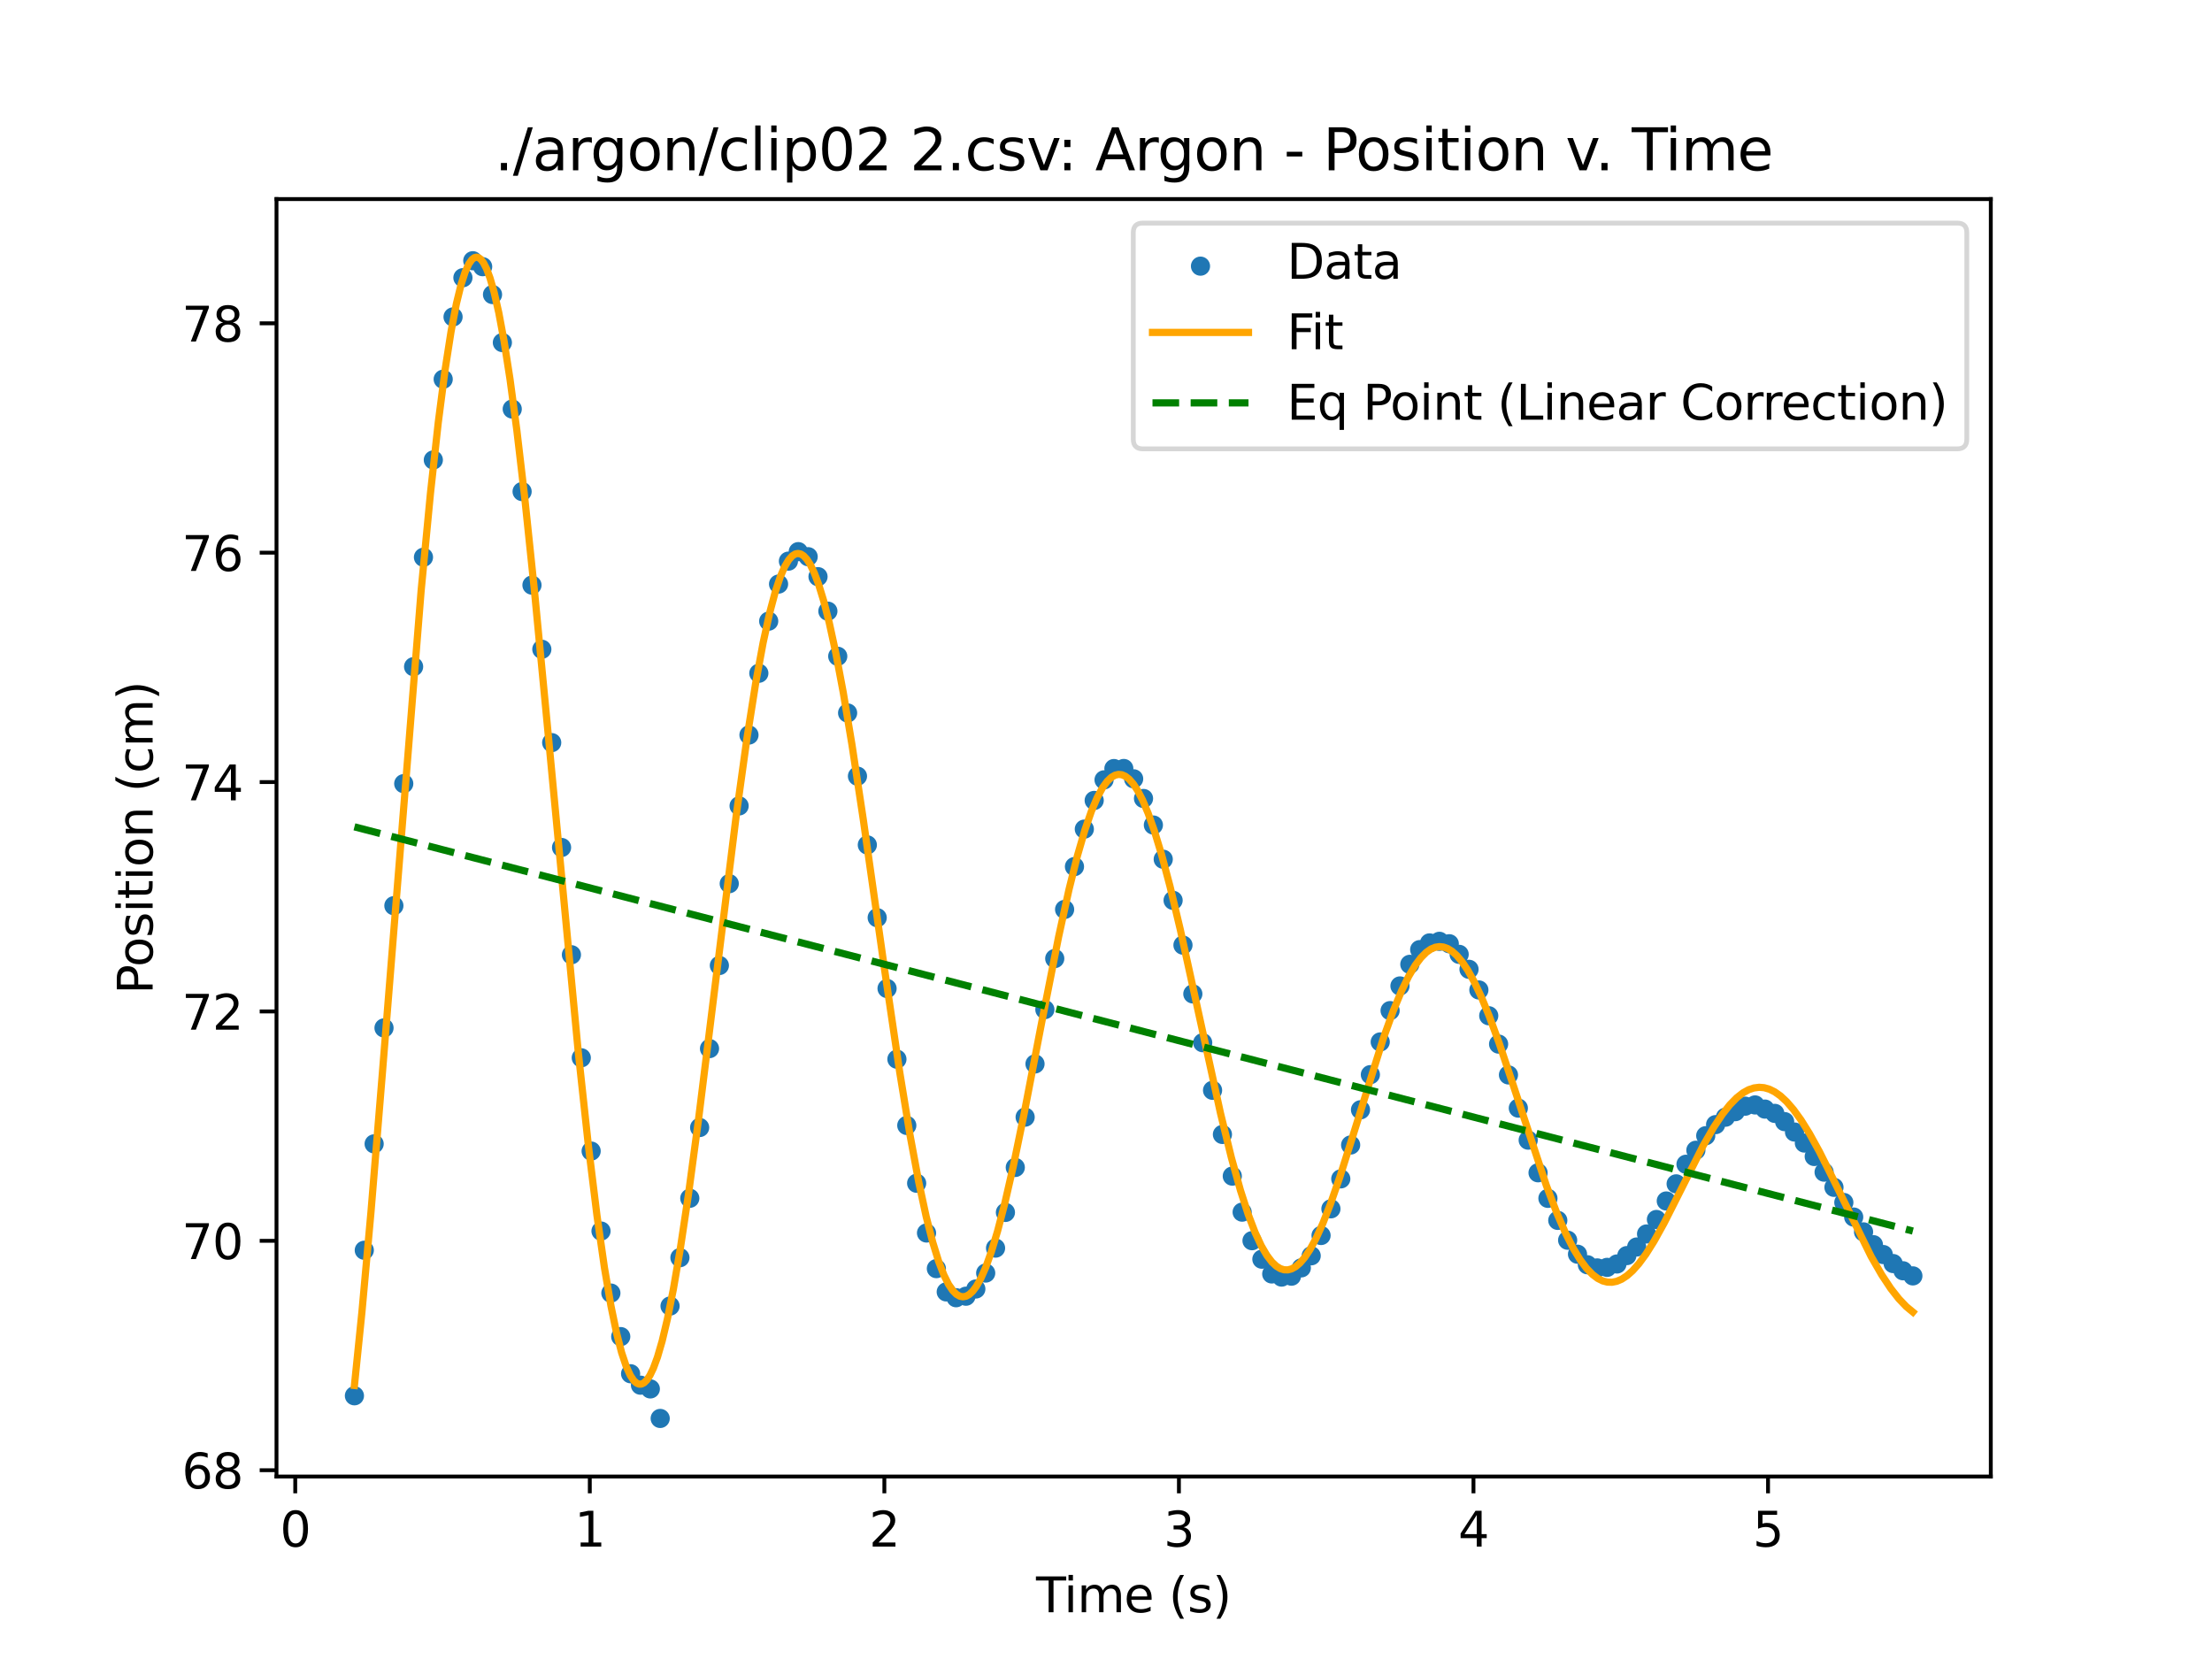 <?xml version="1.0" encoding="utf-8" standalone="no"?>
<!DOCTYPE svg PUBLIC "-//W3C//DTD SVG 1.1//EN"
  "http://www.w3.org/Graphics/SVG/1.1/DTD/svg11.dtd">
<svg xmlns:xlink="http://www.w3.org/1999/xlink" width="460.8pt" height="345.6pt" viewBox="0 0 460.8 345.6" xmlns="http://www.w3.org/2000/svg" version="1.1">
 <defs>
  <style type="text/css">*{stroke-linejoin: round; stroke-linecap: butt}</style>
 </defs>
 <g id="figure_1">
  <g id="patch_1">
   <path d="M 0 345.6 
L 460.8 345.6 
L 460.8 0 
L 0 0 
z
" style="fill: #ffffff"/>
  </g>
  <g id="axes_1">
   <g id="patch_2">
    <path d="M 57.6 307.584 
L 414.72 307.584 
L 414.72 41.472 
L 57.6 41.472 
z
" style="fill: #ffffff"/>
   </g>
   <g id="PathCollection_1">
    <defs>
     <path id="meea6bcb4c7" d="M 0 1.5 
C 0.398 1.5 0.779 1.342 1.061 1.061 
C 1.342 0.779 1.5 0.398 1.5 0 
C 1.5 -0.398 1.342 -0.779 1.061 -1.061 
C 0.779 -1.342 0.398 -1.5 0 -1.5 
C -0.398 -1.5 -0.779 -1.342 -1.061 -1.061 
C -1.342 -0.779 -1.5 -0.398 -1.5 0 
C -1.5 0.398 -1.342 0.779 -1.061 1.061 
C -0.779 1.342 -0.398 1.5 0 1.5 
z
" style="stroke: #1f77b4"/>
    </defs>
    <g clip-path="url(#p27500de6e2)">
     <use xlink:href="#meea6bcb4c7" x="73.833" y="290.767" style="fill: #1f77b4; stroke: #1f77b4"/>
     <use xlink:href="#meea6bcb4c7" x="75.888" y="260.451" style="fill: #1f77b4; stroke: #1f77b4"/>
     <use xlink:href="#meea6bcb4c7" x="77.942" y="238.291" style="fill: #1f77b4; stroke: #1f77b4"/>
     <use xlink:href="#meea6bcb4c7" x="79.997" y="214.139" style="fill: #1f77b4; stroke: #1f77b4"/>
     <use xlink:href="#meea6bcb4c7" x="82.052" y="188.674" style="fill: #1f77b4; stroke: #1f77b4"/>
     <use xlink:href="#meea6bcb4c7" x="84.107" y="163.251" style="fill: #1f77b4; stroke: #1f77b4"/>
     <use xlink:href="#meea6bcb4c7" x="86.161" y="138.883" style="fill: #1f77b4; stroke: #1f77b4"/>
     <use xlink:href="#meea6bcb4c7" x="88.216" y="116.088" style="fill: #1f77b4; stroke: #1f77b4"/>
     <use xlink:href="#meea6bcb4c7" x="90.271" y="95.819" style="fill: #1f77b4; stroke: #1f77b4"/>
     <use xlink:href="#meea6bcb4c7" x="92.326" y="79.001" style="fill: #1f77b4; stroke: #1f77b4"/>
     <use xlink:href="#meea6bcb4c7" x="94.38" y="66.022" style="fill: #1f77b4; stroke: #1f77b4"/>
     <use xlink:href="#meea6bcb4c7" x="96.435" y="57.851" style="fill: #1f77b4; stroke: #1f77b4"/>
     <use xlink:href="#meea6bcb4c7" x="98.49" y="54.314" style="fill: #1f77b4; stroke: #1f77b4"/>
     <use xlink:href="#meea6bcb4c7" x="100.545" y="55.556" style="fill: #1f77b4; stroke: #1f77b4"/>
     <use xlink:href="#meea6bcb4c7" x="102.6" y="61.359" style="fill: #1f77b4; stroke: #1f77b4"/>
     <use xlink:href="#meea6bcb4c7" x="104.654" y="71.364" style="fill: #1f77b4; stroke: #1f77b4"/>
     <use xlink:href="#meea6bcb4c7" x="106.709" y="85.208" style="fill: #1f77b4; stroke: #1f77b4"/>
     <use xlink:href="#meea6bcb4c7" x="108.764" y="102.402" style="fill: #1f77b4; stroke: #1f77b4"/>
     <use xlink:href="#meea6bcb4c7" x="110.819" y="121.891" style="fill: #1f77b4; stroke: #1f77b4"/>
     <use xlink:href="#meea6bcb4c7" x="112.873" y="135.259" style="fill: #1f77b4; stroke: #1f77b4"/>
     <use xlink:href="#meea6bcb4c7" x="114.928" y="154.705" style="fill: #1f77b4; stroke: #1f77b4"/>
     <use xlink:href="#meea6bcb4c7" x="116.983" y="176.547" style="fill: #1f77b4; stroke: #1f77b4"/>
     <use xlink:href="#meea6bcb4c7" x="119.038" y="198.894" style="fill: #1f77b4; stroke: #1f77b4"/>
     <use xlink:href="#meea6bcb4c7" x="121.093" y="220.361" style="fill: #1f77b4; stroke: #1f77b4"/>
     <use xlink:href="#meea6bcb4c7" x="123.147" y="239.793" style="fill: #1f77b4; stroke: #1f77b4"/>
     <use xlink:href="#meea6bcb4c7" x="125.202" y="256.452" style="fill: #1f77b4; stroke: #1f77b4"/>
     <use xlink:href="#meea6bcb4c7" x="127.257" y="269.373" style="fill: #1f77b4; stroke: #1f77b4"/>
     <use xlink:href="#meea6bcb4c7" x="129.312" y="278.439" style="fill: #1f77b4; stroke: #1f77b4"/>
     <use xlink:href="#meea6bcb4c7" x="131.366" y="286.177" style="fill: #1f77b4; stroke: #1f77b4"/>
     <use xlink:href="#meea6bcb4c7" x="133.421" y="288.559" style="fill: #1f77b4; stroke: #1f77b4"/>
     <use xlink:href="#meea6bcb4c7" x="135.476" y="289.338" style="fill: #1f77b4; stroke: #1f77b4"/>
     <use xlink:href="#meea6bcb4c7" x="137.531" y="295.488" style="fill: #1f77b4; stroke: #1f77b4"/>
     <use xlink:href="#meea6bcb4c7" x="139.586" y="272.072" style="fill: #1f77b4; stroke: #1f77b4"/>
     <use xlink:href="#meea6bcb4c7" x="141.64" y="261.996" style="fill: #1f77b4; stroke: #1f77b4"/>
     <use xlink:href="#meea6bcb4c7" x="143.695" y="249.624" style="fill: #1f77b4; stroke: #1f77b4"/>
     <use xlink:href="#meea6bcb4c7" x="145.75" y="234.884" style="fill: #1f77b4; stroke: #1f77b4"/>
     <use xlink:href="#meea6bcb4c7" x="147.805" y="218.441" style="fill: #1f77b4; stroke: #1f77b4"/>
     <use xlink:href="#meea6bcb4c7" x="149.859" y="201.132" style="fill: #1f77b4; stroke: #1f77b4"/>
     <use xlink:href="#meea6bcb4c7" x="151.914" y="184.083" style="fill: #1f77b4; stroke: #1f77b4"/>
     <use xlink:href="#meea6bcb4c7" x="153.969" y="167.885" style="fill: #1f77b4; stroke: #1f77b4"/>
     <use xlink:href="#meea6bcb4c7" x="156.024" y="153.117" style="fill: #1f77b4; stroke: #1f77b4"/>
     <use xlink:href="#meea6bcb4c7" x="158.079" y="140.254" style="fill: #1f77b4; stroke: #1f77b4"/>
     <use xlink:href="#meea6bcb4c7" x="160.133" y="129.398" style="fill: #1f77b4; stroke: #1f77b4"/>
     <use xlink:href="#meea6bcb4c7" x="162.188" y="121.674" style="fill: #1f77b4; stroke: #1f77b4"/>
     <use xlink:href="#meea6bcb4c7" x="164.243" y="116.896" style="fill: #1f77b4; stroke: #1f77b4"/>
     <use xlink:href="#meea6bcb4c7" x="166.298" y="114.918" style="fill: #1f77b4; stroke: #1f77b4"/>
     <use xlink:href="#meea6bcb4c7" x="168.352" y="115.972" style="fill: #1f77b4; stroke: #1f77b4"/>
     <use xlink:href="#meea6bcb4c7" x="170.407" y="120.13" style="fill: #1f77b4; stroke: #1f77b4"/>
     <use xlink:href="#meea6bcb4c7" x="172.462" y="127.319" style="fill: #1f77b4; stroke: #1f77b4"/>
     <use xlink:href="#meea6bcb4c7" x="174.517" y="136.717" style="fill: #1f77b4; stroke: #1f77b4"/>
     <use xlink:href="#meea6bcb4c7" x="176.572" y="148.526" style="fill: #1f77b4; stroke: #1f77b4"/>
     <use xlink:href="#meea6bcb4c7" x="178.626" y="161.692" style="fill: #1f77b4; stroke: #1f77b4"/>
     <use xlink:href="#meea6bcb4c7" x="180.681" y="176.013" style="fill: #1f77b4; stroke: #1f77b4"/>
     <use xlink:href="#meea6bcb4c7" x="182.736" y="191.171" style="fill: #1f77b4; stroke: #1f77b4"/>
     <use xlink:href="#meea6bcb4c7" x="184.791" y="205.925" style="fill: #1f77b4; stroke: #1f77b4"/>
     <use xlink:href="#meea6bcb4c7" x="186.845" y="220.65" style="fill: #1f77b4; stroke: #1f77b4"/>
     <use xlink:href="#meea6bcb4c7" x="188.9" y="234.451" style="fill: #1f77b4; stroke: #1f77b4"/>
     <use xlink:href="#meea6bcb4c7" x="190.955" y="246.491" style="fill: #1f77b4; stroke: #1f77b4"/>
     <use xlink:href="#meea6bcb4c7" x="193.01" y="256.856" style="fill: #1f77b4; stroke: #1f77b4"/>
     <use xlink:href="#meea6bcb4c7" x="195.064" y="264.277" style="fill: #1f77b4; stroke: #1f77b4"/>
     <use xlink:href="#meea6bcb4c7" x="197.119" y="269.127" style="fill: #1f77b4; stroke: #1f77b4"/>
     <use xlink:href="#meea6bcb4c7" x="199.174" y="270.34" style="fill: #1f77b4; stroke: #1f77b4"/>
     <use xlink:href="#meea6bcb4c7" x="201.229" y="270.022" style="fill: #1f77b4; stroke: #1f77b4"/>
     <use xlink:href="#meea6bcb4c7" x="203.284" y="268.521" style="fill: #1f77b4; stroke: #1f77b4"/>
     <use xlink:href="#meea6bcb4c7" x="205.338" y="265.201" style="fill: #1f77b4; stroke: #1f77b4"/>
     <use xlink:href="#meea6bcb4c7" x="207.393" y="260.003" style="fill: #1f77b4; stroke: #1f77b4"/>
     <use xlink:href="#meea6bcb4c7" x="209.448" y="252.569" style="fill: #1f77b4; stroke: #1f77b4"/>
     <use xlink:href="#meea6bcb4c7" x="211.503" y="243.2" style="fill: #1f77b4; stroke: #1f77b4"/>
     <use xlink:href="#meea6bcb4c7" x="213.557" y="232.719" style="fill: #1f77b4; stroke: #1f77b4"/>
     <use xlink:href="#meea6bcb4c7" x="215.612" y="221.632" style="fill: #1f77b4; stroke: #1f77b4"/>
     <use xlink:href="#meea6bcb4c7" x="217.667" y="210.314" style="fill: #1f77b4; stroke: #1f77b4"/>
     <use xlink:href="#meea6bcb4c7" x="219.722" y="199.688" style="fill: #1f77b4; stroke: #1f77b4"/>
     <use xlink:href="#meea6bcb4c7" x="221.777" y="189.453" style="fill: #1f77b4; stroke: #1f77b4"/>
     <use xlink:href="#meea6bcb4c7" x="223.831" y="180.531" style="fill: #1f77b4; stroke: #1f77b4"/>
     <use xlink:href="#meea6bcb4c7" x="225.886" y="172.721" style="fill: #1f77b4; stroke: #1f77b4"/>
     <use xlink:href="#meea6bcb4c7" x="227.941" y="166.745" style="fill: #1f77b4; stroke: #1f77b4"/>
     <use xlink:href="#meea6bcb4c7" x="229.996" y="162.457" style="fill: #1f77b4; stroke: #1f77b4"/>
     <use xlink:href="#meea6bcb4c7" x="232.05" y="160.104" style="fill: #1f77b4; stroke: #1f77b4"/>
     <use xlink:href="#meea6bcb4c7" x="234.105" y="160.09" style="fill: #1f77b4; stroke: #1f77b4"/>
     <use xlink:href="#meea6bcb4c7" x="236.16" y="162.241" style="fill: #1f77b4; stroke: #1f77b4"/>
     <use xlink:href="#meea6bcb4c7" x="238.215" y="166.34" style="fill: #1f77b4; stroke: #1f77b4"/>
     <use xlink:href="#meea6bcb4c7" x="240.27" y="171.87" style="fill: #1f77b4; stroke: #1f77b4"/>
     <use xlink:href="#meea6bcb4c7" x="242.324" y="179.001" style="fill: #1f77b4; stroke: #1f77b4"/>
     <use xlink:href="#meea6bcb4c7" x="244.379" y="187.562" style="fill: #1f77b4; stroke: #1f77b4"/>
     <use xlink:href="#meea6bcb4c7" x="246.434" y="196.888" style="fill: #1f77b4; stroke: #1f77b4"/>
     <use xlink:href="#meea6bcb4c7" x="248.489" y="207.051" style="fill: #1f77b4; stroke: #1f77b4"/>
     <use xlink:href="#meea6bcb4c7" x="250.543" y="217.214" style="fill: #1f77b4; stroke: #1f77b4"/>
     <use xlink:href="#meea6bcb4c7" x="252.598" y="227.132" style="fill: #1f77b4; stroke: #1f77b4"/>
     <use xlink:href="#meea6bcb4c7" x="254.653" y="236.328" style="fill: #1f77b4; stroke: #1f77b4"/>
     <use xlink:href="#meea6bcb4c7" x="256.708" y="245.004" style="fill: #1f77b4; stroke: #1f77b4"/>
     <use xlink:href="#meea6bcb4c7" x="258.763" y="252.511" style="fill: #1f77b4; stroke: #1f77b4"/>
     <use xlink:href="#meea6bcb4c7" x="260.817" y="258.459" style="fill: #1f77b4; stroke: #1f77b4"/>
     <use xlink:href="#meea6bcb4c7" x="262.872" y="262.313" style="fill: #1f77b4; stroke: #1f77b4"/>
     <use xlink:href="#meea6bcb4c7" x="264.927" y="265.388" style="fill: #1f77b4; stroke: #1f77b4"/>
     <use xlink:href="#meea6bcb4c7" x="266.982" y="266.038" style="fill: #1f77b4; stroke: #1f77b4"/>
     <use xlink:href="#meea6bcb4c7" x="269.036" y="265.85" style="fill: #1f77b4; stroke: #1f77b4"/>
     <use xlink:href="#meea6bcb4c7" x="271.091" y="264.118" style="fill: #1f77b4; stroke: #1f77b4"/>
     <use xlink:href="#meea6bcb4c7" x="273.146" y="261.606" style="fill: #1f77b4; stroke: #1f77b4"/>
     <use xlink:href="#meea6bcb4c7" x="275.201" y="257.376" style="fill: #1f77b4; stroke: #1f77b4"/>
     <use xlink:href="#meea6bcb4c7" x="277.256" y="251.818" style="fill: #1f77b4; stroke: #1f77b4"/>
     <use xlink:href="#meea6bcb4c7" x="279.31" y="245.582" style="fill: #1f77b4; stroke: #1f77b4"/>
     <use xlink:href="#meea6bcb4c7" x="281.365" y="238.522" style="fill: #1f77b4; stroke: #1f77b4"/>
     <use xlink:href="#meea6bcb4c7" x="283.42" y="231.189" style="fill: #1f77b4; stroke: #1f77b4"/>
     <use xlink:href="#meea6bcb4c7" x="285.475" y="223.869" style="fill: #1f77b4; stroke: #1f77b4"/>
     <use xlink:href="#meea6bcb4c7" x="287.529" y="217.055" style="fill: #1f77b4; stroke: #1f77b4"/>
     <use xlink:href="#meea6bcb4c7" x="289.584" y="210.53" style="fill: #1f77b4; stroke: #1f77b4"/>
     <use xlink:href="#meea6bcb4c7" x="291.639" y="205.391" style="fill: #1f77b4; stroke: #1f77b4"/>
     <use xlink:href="#meea6bcb4c7" x="293.694" y="200.887" style="fill: #1f77b4; stroke: #1f77b4"/>
     <use xlink:href="#meea6bcb4c7" x="295.748" y="197.826" style="fill: #1f77b4; stroke: #1f77b4"/>
     <use xlink:href="#meea6bcb4c7" x="297.803" y="196.426" style="fill: #1f77b4; stroke: #1f77b4"/>
     <use xlink:href="#meea6bcb4c7" x="299.858" y="196.094" style="fill: #1f77b4; stroke: #1f77b4"/>
     <use xlink:href="#meea6bcb4c7" x="301.913" y="196.599" style="fill: #1f77b4; stroke: #1f77b4"/>
     <use xlink:href="#meea6bcb4c7" x="303.968" y="198.808" style="fill: #1f77b4; stroke: #1f77b4"/>
     <use xlink:href="#meea6bcb4c7" x="306.022" y="201.926" style="fill: #1f77b4; stroke: #1f77b4"/>
     <use xlink:href="#meea6bcb4c7" x="308.077" y="206.228" style="fill: #1f77b4; stroke: #1f77b4"/>
     <use xlink:href="#meea6bcb4c7" x="310.132" y="211.598" style="fill: #1f77b4; stroke: #1f77b4"/>
     <use xlink:href="#meea6bcb4c7" x="312.187" y="217.503" style="fill: #1f77b4; stroke: #1f77b4"/>
     <use xlink:href="#meea6bcb4c7" x="314.241" y="223.927" style="fill: #1f77b4; stroke: #1f77b4"/>
     <use xlink:href="#meea6bcb4c7" x="316.296" y="230.842" style="fill: #1f77b4; stroke: #1f77b4"/>
     <use xlink:href="#meea6bcb4c7" x="318.351" y="237.512" style="fill: #1f77b4; stroke: #1f77b4"/>
     <use xlink:href="#meea6bcb4c7" x="320.406" y="244.311" style="fill: #1f77b4; stroke: #1f77b4"/>
     <use xlink:href="#meea6bcb4c7" x="322.461" y="249.638" style="fill: #1f77b4; stroke: #1f77b4"/>
     <use xlink:href="#meea6bcb4c7" x="324.515" y="254.229" style="fill: #1f77b4; stroke: #1f77b4"/>
     <use xlink:href="#meea6bcb4c7" x="326.57" y="258.358" style="fill: #1f77b4; stroke: #1f77b4"/>
     <use xlink:href="#meea6bcb4c7" x="328.625" y="261.274" style="fill: #1f77b4; stroke: #1f77b4"/>
     <use xlink:href="#meea6bcb4c7" x="330.68" y="263.468" style="fill: #1f77b4; stroke: #1f77b4"/>
     <use xlink:href="#meea6bcb4c7" x="332.734" y="264.132" style="fill: #1f77b4; stroke: #1f77b4"/>
     <use xlink:href="#meea6bcb4c7" x="334.789" y="264.017" style="fill: #1f77b4; stroke: #1f77b4"/>
     <use xlink:href="#meea6bcb4c7" x="336.844" y="263.309" style="fill: #1f77b4; stroke: #1f77b4"/>
     <use xlink:href="#meea6bcb4c7" x="338.899" y="261.563" style="fill: #1f77b4; stroke: #1f77b4"/>
     <use xlink:href="#meea6bcb4c7" x="340.954" y="259.772" style="fill: #1f77b4; stroke: #1f77b4"/>
     <use xlink:href="#meea6bcb4c7" x="343.008" y="257.058" style="fill: #1f77b4; stroke: #1f77b4"/>
     <use xlink:href="#meea6bcb4c7" x="345.063" y="254.041" style="fill: #1f77b4; stroke: #1f77b4"/>
     <use xlink:href="#meea6bcb4c7" x="347.118" y="250.187" style="fill: #1f77b4; stroke: #1f77b4"/>
     <use xlink:href="#meea6bcb4c7" x="349.173" y="246.621" style="fill: #1f77b4; stroke: #1f77b4"/>
     <use xlink:href="#meea6bcb4c7" x="351.227" y="242.535" style="fill: #1f77b4; stroke: #1f77b4"/>
     <use xlink:href="#meea6bcb4c7" x="353.282" y="239.619" style="fill: #1f77b4; stroke: #1f77b4"/>
     <use xlink:href="#meea6bcb4c7" x="355.337" y="236.588" style="fill: #1f77b4; stroke: #1f77b4"/>
     <use xlink:href="#meea6bcb4c7" x="357.392" y="234.278" style="fill: #1f77b4; stroke: #1f77b4"/>
     <use xlink:href="#meea6bcb4c7" x="359.447" y="232.733" style="fill: #1f77b4; stroke: #1f77b4"/>
     <use xlink:href="#meea6bcb4c7" x="361.501" y="231.578" style="fill: #1f77b4; stroke: #1f77b4"/>
     <use xlink:href="#meea6bcb4c7" x="363.556" y="230.438" style="fill: #1f77b4; stroke: #1f77b4"/>
     <use xlink:href="#meea6bcb4c7" x="365.611" y="230.178" style="fill: #1f77b4; stroke: #1f77b4"/>
     <use xlink:href="#meea6bcb4c7" x="367.666" y="231.044" style="fill: #1f77b4; stroke: #1f77b4"/>
     <use xlink:href="#meea6bcb4c7" x="369.72" y="231.939" style="fill: #1f77b4; stroke: #1f77b4"/>
     <use xlink:href="#meea6bcb4c7" x="371.775" y="233.657" style="fill: #1f77b4; stroke: #1f77b4"/>
     <use xlink:href="#meea6bcb4c7" x="373.83" y="235.823" style="fill: #1f77b4; stroke: #1f77b4"/>
     <use xlink:href="#meea6bcb4c7" x="375.885" y="238.118" style="fill: #1f77b4; stroke: #1f77b4"/>
     <use xlink:href="#meea6bcb4c7" x="377.94" y="240.919" style="fill: #1f77b4; stroke: #1f77b4"/>
     <use xlink:href="#meea6bcb4c7" x="379.994" y="244.181" style="fill: #1f77b4; stroke: #1f77b4"/>
     <use xlink:href="#meea6bcb4c7" x="382.049" y="247.343" style="fill: #1f77b4; stroke: #1f77b4"/>
     <use xlink:href="#meea6bcb4c7" x="384.104" y="250.504" style="fill: #1f77b4; stroke: #1f77b4"/>
     <use xlink:href="#meea6bcb4c7" x="386.159" y="253.536" style="fill: #1f77b4; stroke: #1f77b4"/>
     <use xlink:href="#meea6bcb4c7" x="388.213" y="256.625" style="fill: #1f77b4; stroke: #1f77b4"/>
     <use xlink:href="#meea6bcb4c7" x="390.268" y="259.296" style="fill: #1f77b4; stroke: #1f77b4"/>
     <use xlink:href="#meea6bcb4c7" x="392.323" y="261.346" style="fill: #1f77b4; stroke: #1f77b4"/>
     <use xlink:href="#meea6bcb4c7" x="394.378" y="263.223" style="fill: #1f77b4; stroke: #1f77b4"/>
     <use xlink:href="#meea6bcb4c7" x="396.432" y="264.724" style="fill: #1f77b4; stroke: #1f77b4"/>
     <use xlink:href="#meea6bcb4c7" x="398.487" y="265.792" style="fill: #1f77b4; stroke: #1f77b4"/>
    </g>
   </g>
   <g id="matplotlib.axis_1">
    <g id="xtick_1">
     <g id="line2d_1">
      <defs>
       <path id="m029302780f" d="M 0 0 
L 0 3.5 
" style="stroke: #000000; stroke-width: 0.8"/>
      </defs>
      <g>
       <use xlink:href="#m029302780f" x="61.504" y="307.584" style="stroke: #000000; stroke-width: 0.8"/>
      </g>
     </g>
     <g id="text_1">
      <!-- 0 -->
      <g transform="translate(58.323 322.182) scale(0.1 -0.1)">
       <defs>
        <path id="DejaVuSans-30" d="M 2034 4250 
Q 1547 4250 1301 3770 
Q 1056 3291 1056 2328 
Q 1056 1369 1301 889 
Q 1547 409 2034 409 
Q 2525 409 2770 889 
Q 3016 1369 3016 2328 
Q 3016 3291 2770 3770 
Q 2525 4250 2034 4250 
z
M 2034 4750 
Q 2819 4750 3233 4129 
Q 3647 3509 3647 2328 
Q 3647 1150 3233 529 
Q 2819 -91 2034 -91 
Q 1250 -91 836 529 
Q 422 1150 422 2328 
Q 422 3509 836 4129 
Q 1250 4750 2034 4750 
z
" transform="scale(0.016)"/>
       </defs>
       <use xlink:href="#DejaVuSans-30"/>
      </g>
     </g>
    </g>
    <g id="xtick_2">
     <g id="line2d_2">
      <g>
       <use xlink:href="#m029302780f" x="122.866" y="307.584" style="stroke: #000000; stroke-width: 0.8"/>
      </g>
     </g>
     <g id="text_2">
      <!-- 1 -->
      <g transform="translate(119.685 322.182) scale(0.1 -0.1)">
       <defs>
        <path id="DejaVuSans-31" d="M 794 531 
L 1825 531 
L 1825 4091 
L 703 3866 
L 703 4441 
L 1819 4666 
L 2450 4666 
L 2450 531 
L 3481 531 
L 3481 0 
L 794 0 
L 794 531 
z
" transform="scale(0.016)"/>
       </defs>
       <use xlink:href="#DejaVuSans-31"/>
      </g>
     </g>
    </g>
    <g id="xtick_3">
     <g id="line2d_3">
      <g>
       <use xlink:href="#m029302780f" x="184.228" y="307.584" style="stroke: #000000; stroke-width: 0.8"/>
      </g>
     </g>
     <g id="text_3">
      <!-- 2 -->
      <g transform="translate(181.046 322.182) scale(0.1 -0.1)">
       <defs>
        <path id="DejaVuSans-32" d="M 1228 531 
L 3431 531 
L 3431 0 
L 469 0 
L 469 531 
Q 828 903 1448 1529 
Q 2069 2156 2228 2338 
Q 2531 2678 2651 2914 
Q 2772 3150 2772 3378 
Q 2772 3750 2511 3984 
Q 2250 4219 1831 4219 
Q 1534 4219 1204 4116 
Q 875 4013 500 3803 
L 500 4441 
Q 881 4594 1212 4672 
Q 1544 4750 1819 4750 
Q 2544 4750 2975 4387 
Q 3406 4025 3406 3419 
Q 3406 3131 3298 2873 
Q 3191 2616 2906 2266 
Q 2828 2175 2409 1742 
Q 1991 1309 1228 531 
z
" transform="scale(0.016)"/>
       </defs>
       <use xlink:href="#DejaVuSans-32"/>
      </g>
     </g>
    </g>
    <g id="xtick_4">
     <g id="line2d_4">
      <g>
       <use xlink:href="#m029302780f" x="245.589" y="307.584" style="stroke: #000000; stroke-width: 0.8"/>
      </g>
     </g>
     <g id="text_4">
      <!-- 3 -->
      <g transform="translate(242.408 322.182) scale(0.1 -0.1)">
       <defs>
        <path id="DejaVuSans-33" d="M 2597 2516 
Q 3050 2419 3304 2112 
Q 3559 1806 3559 1356 
Q 3559 666 3084 287 
Q 2609 -91 1734 -91 
Q 1441 -91 1130 -33 
Q 819 25 488 141 
L 488 750 
Q 750 597 1062 519 
Q 1375 441 1716 441 
Q 2309 441 2620 675 
Q 2931 909 2931 1356 
Q 2931 1769 2642 2001 
Q 2353 2234 1838 2234 
L 1294 2234 
L 1294 2753 
L 1863 2753 
Q 2328 2753 2575 2939 
Q 2822 3125 2822 3475 
Q 2822 3834 2567 4026 
Q 2313 4219 1838 4219 
Q 1578 4219 1281 4162 
Q 984 4106 628 3988 
L 628 4550 
Q 988 4650 1302 4700 
Q 1616 4750 1894 4750 
Q 2613 4750 3031 4423 
Q 3450 4097 3450 3541 
Q 3450 3153 3228 2886 
Q 3006 2619 2597 2516 
z
" transform="scale(0.016)"/>
       </defs>
       <use xlink:href="#DejaVuSans-33"/>
      </g>
     </g>
    </g>
    <g id="xtick_5">
     <g id="line2d_5">
      <g>
       <use xlink:href="#m029302780f" x="306.951" y="307.584" style="stroke: #000000; stroke-width: 0.8"/>
      </g>
     </g>
     <g id="text_5">
      <!-- 4 -->
      <g transform="translate(303.77 322.182) scale(0.1 -0.1)">
       <defs>
        <path id="DejaVuSans-34" d="M 2419 4116 
L 825 1625 
L 2419 1625 
L 2419 4116 
z
M 2253 4666 
L 3047 4666 
L 3047 1625 
L 3713 1625 
L 3713 1100 
L 3047 1100 
L 3047 0 
L 2419 0 
L 2419 1100 
L 313 1100 
L 313 1709 
L 2253 4666 
z
" transform="scale(0.016)"/>
       </defs>
       <use xlink:href="#DejaVuSans-34"/>
      </g>
     </g>
    </g>
    <g id="xtick_6">
     <g id="line2d_6">
      <g>
       <use xlink:href="#m029302780f" x="368.313" y="307.584" style="stroke: #000000; stroke-width: 0.8"/>
      </g>
     </g>
     <g id="text_6">
      <!-- 5 -->
      <g transform="translate(365.132 322.182) scale(0.1 -0.1)">
       <defs>
        <path id="DejaVuSans-35" d="M 691 4666 
L 3169 4666 
L 3169 4134 
L 1269 4134 
L 1269 2991 
Q 1406 3038 1543 3061 
Q 1681 3084 1819 3084 
Q 2600 3084 3056 2656 
Q 3513 2228 3513 1497 
Q 3513 744 3044 326 
Q 2575 -91 1722 -91 
Q 1428 -91 1123 -41 
Q 819 9 494 109 
L 494 744 
Q 775 591 1075 516 
Q 1375 441 1709 441 
Q 2250 441 2565 725 
Q 2881 1009 2881 1497 
Q 2881 1984 2565 2268 
Q 2250 2553 1709 2553 
Q 1456 2553 1204 2497 
Q 953 2441 691 2322 
L 691 4666 
z
" transform="scale(0.016)"/>
       </defs>
       <use xlink:href="#DejaVuSans-35"/>
      </g>
     </g>
    </g>
    <g id="text_7">
     <!-- Time (s) -->
     <g transform="translate(215.831 335.861) scale(0.1 -0.1)">
      <defs>
       <path id="DejaVuSans-54" d="M -19 4666 
L 3928 4666 
L 3928 4134 
L 2272 4134 
L 2272 0 
L 1638 0 
L 1638 4134 
L -19 4134 
L -19 4666 
z
" transform="scale(0.016)"/>
       <path id="DejaVuSans-69" d="M 603 3500 
L 1178 3500 
L 1178 0 
L 603 0 
L 603 3500 
z
M 603 4863 
L 1178 4863 
L 1178 4134 
L 603 4134 
L 603 4863 
z
" transform="scale(0.016)"/>
       <path id="DejaVuSans-6d" d="M 3328 2828 
Q 3544 3216 3844 3400 
Q 4144 3584 4550 3584 
Q 5097 3584 5394 3201 
Q 5691 2819 5691 2113 
L 5691 0 
L 5113 0 
L 5113 2094 
Q 5113 2597 4934 2840 
Q 4756 3084 4391 3084 
Q 3944 3084 3684 2787 
Q 3425 2491 3425 1978 
L 3425 0 
L 2847 0 
L 2847 2094 
Q 2847 2600 2669 2842 
Q 2491 3084 2119 3084 
Q 1678 3084 1418 2786 
Q 1159 2488 1159 1978 
L 1159 0 
L 581 0 
L 581 3500 
L 1159 3500 
L 1159 2956 
Q 1356 3278 1631 3431 
Q 1906 3584 2284 3584 
Q 2666 3584 2933 3390 
Q 3200 3197 3328 2828 
z
" transform="scale(0.016)"/>
       <path id="DejaVuSans-65" d="M 3597 1894 
L 3597 1613 
L 953 1613 
Q 991 1019 1311 708 
Q 1631 397 2203 397 
Q 2534 397 2845 478 
Q 3156 559 3463 722 
L 3463 178 
Q 3153 47 2828 -22 
Q 2503 -91 2169 -91 
Q 1331 -91 842 396 
Q 353 884 353 1716 
Q 353 2575 817 3079 
Q 1281 3584 2069 3584 
Q 2775 3584 3186 3129 
Q 3597 2675 3597 1894 
z
M 3022 2063 
Q 3016 2534 2758 2815 
Q 2500 3097 2075 3097 
Q 1594 3097 1305 2825 
Q 1016 2553 972 2059 
L 3022 2063 
z
" transform="scale(0.016)"/>
       <path id="DejaVuSans-20" transform="scale(0.016)"/>
       <path id="DejaVuSans-28" d="M 1984 4856 
Q 1566 4138 1362 3434 
Q 1159 2731 1159 2009 
Q 1159 1288 1364 580 
Q 1569 -128 1984 -844 
L 1484 -844 
Q 1016 -109 783 600 
Q 550 1309 550 2009 
Q 550 2706 781 3412 
Q 1013 4119 1484 4856 
L 1984 4856 
z
" transform="scale(0.016)"/>
       <path id="DejaVuSans-73" d="M 2834 3397 
L 2834 2853 
Q 2591 2978 2328 3040 
Q 2066 3103 1784 3103 
Q 1356 3103 1142 2972 
Q 928 2841 928 2578 
Q 928 2378 1081 2264 
Q 1234 2150 1697 2047 
L 1894 2003 
Q 2506 1872 2764 1633 
Q 3022 1394 3022 966 
Q 3022 478 2636 193 
Q 2250 -91 1575 -91 
Q 1294 -91 989 -36 
Q 684 19 347 128 
L 347 722 
Q 666 556 975 473 
Q 1284 391 1588 391 
Q 1994 391 2212 530 
Q 2431 669 2431 922 
Q 2431 1156 2273 1281 
Q 2116 1406 1581 1522 
L 1381 1569 
Q 847 1681 609 1914 
Q 372 2147 372 2553 
Q 372 3047 722 3315 
Q 1072 3584 1716 3584 
Q 2034 3584 2315 3537 
Q 2597 3491 2834 3397 
z
" transform="scale(0.016)"/>
       <path id="DejaVuSans-29" d="M 513 4856 
L 1013 4856 
Q 1481 4119 1714 3412 
Q 1947 2706 1947 2009 
Q 1947 1309 1714 600 
Q 1481 -109 1013 -844 
L 513 -844 
Q 928 -128 1133 580 
Q 1338 1288 1338 2009 
Q 1338 2731 1133 3434 
Q 928 4138 513 4856 
z
" transform="scale(0.016)"/>
      </defs>
      <use xlink:href="#DejaVuSans-54"/>
      <use xlink:href="#DejaVuSans-69" x="57.959"/>
      <use xlink:href="#DejaVuSans-6d" x="85.742"/>
      <use xlink:href="#DejaVuSans-65" x="183.154"/>
      <use xlink:href="#DejaVuSans-20" x="244.678"/>
      <use xlink:href="#DejaVuSans-28" x="276.465"/>
      <use xlink:href="#DejaVuSans-73" x="315.479"/>
      <use xlink:href="#DejaVuSans-29" x="367.578"/>
     </g>
    </g>
   </g>
   <g id="matplotlib.axis_2">
    <g id="ytick_1">
     <g id="line2d_7">
      <defs>
       <path id="m45d2567a91" d="M 0 0 
L -3.5 0 
" style="stroke: #000000; stroke-width: 0.8"/>
      </defs>
      <g>
       <use xlink:href="#m45d2567a91" x="57.6" y="306.272" style="stroke: #000000; stroke-width: 0.8"/>
      </g>
     </g>
     <g id="text_8">
      <!-- 68 -->
      <g transform="translate(37.875 310.071) scale(0.1 -0.1)">
       <defs>
        <path id="DejaVuSans-36" d="M 2113 2584 
Q 1688 2584 1439 2293 
Q 1191 2003 1191 1497 
Q 1191 994 1439 701 
Q 1688 409 2113 409 
Q 2538 409 2786 701 
Q 3034 994 3034 1497 
Q 3034 2003 2786 2293 
Q 2538 2584 2113 2584 
z
M 3366 4563 
L 3366 3988 
Q 3128 4100 2886 4159 
Q 2644 4219 2406 4219 
Q 1781 4219 1451 3797 
Q 1122 3375 1075 2522 
Q 1259 2794 1537 2939 
Q 1816 3084 2150 3084 
Q 2853 3084 3261 2657 
Q 3669 2231 3669 1497 
Q 3669 778 3244 343 
Q 2819 -91 2113 -91 
Q 1303 -91 875 529 
Q 447 1150 447 2328 
Q 447 3434 972 4092 
Q 1497 4750 2381 4750 
Q 2619 4750 2861 4703 
Q 3103 4656 3366 4563 
z
" transform="scale(0.016)"/>
        <path id="DejaVuSans-38" d="M 2034 2216 
Q 1584 2216 1326 1975 
Q 1069 1734 1069 1313 
Q 1069 891 1326 650 
Q 1584 409 2034 409 
Q 2484 409 2743 651 
Q 3003 894 3003 1313 
Q 3003 1734 2745 1975 
Q 2488 2216 2034 2216 
z
M 1403 2484 
Q 997 2584 770 2862 
Q 544 3141 544 3541 
Q 544 4100 942 4425 
Q 1341 4750 2034 4750 
Q 2731 4750 3128 4425 
Q 3525 4100 3525 3541 
Q 3525 3141 3298 2862 
Q 3072 2584 2669 2484 
Q 3125 2378 3379 2068 
Q 3634 1759 3634 1313 
Q 3634 634 3220 271 
Q 2806 -91 2034 -91 
Q 1263 -91 848 271 
Q 434 634 434 1313 
Q 434 1759 690 2068 
Q 947 2378 1403 2484 
z
M 1172 3481 
Q 1172 3119 1398 2916 
Q 1625 2713 2034 2713 
Q 2441 2713 2670 2916 
Q 2900 3119 2900 3481 
Q 2900 3844 2670 4047 
Q 2441 4250 2034 4250 
Q 1625 4250 1398 4047 
Q 1172 3844 1172 3481 
z
" transform="scale(0.016)"/>
       </defs>
       <use xlink:href="#DejaVuSans-36"/>
       <use xlink:href="#DejaVuSans-38" x="63.623"/>
      </g>
     </g>
    </g>
    <g id="ytick_2">
     <g id="line2d_8">
      <g>
       <use xlink:href="#m45d2567a91" x="57.6" y="258.488" style="stroke: #000000; stroke-width: 0.8"/>
      </g>
     </g>
     <g id="text_9">
      <!-- 70 -->
      <g transform="translate(37.875 262.287) scale(0.1 -0.1)">
       <defs>
        <path id="DejaVuSans-37" d="M 525 4666 
L 3525 4666 
L 3525 4397 
L 1831 0 
L 1172 0 
L 2766 4134 
L 525 4134 
L 525 4666 
z
" transform="scale(0.016)"/>
       </defs>
       <use xlink:href="#DejaVuSans-37"/>
       <use xlink:href="#DejaVuSans-30" x="63.623"/>
      </g>
     </g>
    </g>
    <g id="ytick_3">
     <g id="line2d_9">
      <g>
       <use xlink:href="#m45d2567a91" x="57.6" y="210.703" style="stroke: #000000; stroke-width: 0.8"/>
      </g>
     </g>
     <g id="text_10">
      <!-- 72 -->
      <g transform="translate(37.875 214.503) scale(0.1 -0.1)">
       <use xlink:href="#DejaVuSans-37"/>
       <use xlink:href="#DejaVuSans-32" x="63.623"/>
      </g>
     </g>
    </g>
    <g id="ytick_4">
     <g id="line2d_10">
      <g>
       <use xlink:href="#m45d2567a91" x="57.6" y="162.919" style="stroke: #000000; stroke-width: 0.8"/>
      </g>
     </g>
     <g id="text_11">
      <!-- 74 -->
      <g transform="translate(37.875 166.718) scale(0.1 -0.1)">
       <use xlink:href="#DejaVuSans-37"/>
       <use xlink:href="#DejaVuSans-34" x="63.623"/>
      </g>
     </g>
    </g>
    <g id="ytick_5">
     <g id="line2d_11">
      <g>
       <use xlink:href="#m45d2567a91" x="57.6" y="115.135" style="stroke: #000000; stroke-width: 0.8"/>
      </g>
     </g>
     <g id="text_12">
      <!-- 76 -->
      <g transform="translate(37.875 118.934) scale(0.1 -0.1)">
       <use xlink:href="#DejaVuSans-37"/>
       <use xlink:href="#DejaVuSans-36" x="63.623"/>
      </g>
     </g>
    </g>
    <g id="ytick_6">
     <g id="line2d_12">
      <g>
       <use xlink:href="#m45d2567a91" x="57.6" y="67.35" style="stroke: #000000; stroke-width: 0.8"/>
      </g>
     </g>
     <g id="text_13">
      <!-- 78 -->
      <g transform="translate(37.875 71.15) scale(0.1 -0.1)">
       <use xlink:href="#DejaVuSans-37"/>
       <use xlink:href="#DejaVuSans-38" x="63.623"/>
      </g>
     </g>
    </g>
    <g id="text_14">
     <!-- Position (cm) -->
     <g transform="translate(31.795 207.102) rotate(-90) scale(0.1 -0.1)">
      <defs>
       <path id="DejaVuSans-50" d="M 1259 4147 
L 1259 2394 
L 2053 2394 
Q 2494 2394 2734 2622 
Q 2975 2850 2975 3272 
Q 2975 3691 2734 3919 
Q 2494 4147 2053 4147 
L 1259 4147 
z
M 628 4666 
L 2053 4666 
Q 2838 4666 3239 4311 
Q 3641 3956 3641 3272 
Q 3641 2581 3239 2228 
Q 2838 1875 2053 1875 
L 1259 1875 
L 1259 0 
L 628 0 
L 628 4666 
z
" transform="scale(0.016)"/>
       <path id="DejaVuSans-6f" d="M 1959 3097 
Q 1497 3097 1228 2736 
Q 959 2375 959 1747 
Q 959 1119 1226 758 
Q 1494 397 1959 397 
Q 2419 397 2687 759 
Q 2956 1122 2956 1747 
Q 2956 2369 2687 2733 
Q 2419 3097 1959 3097 
z
M 1959 3584 
Q 2709 3584 3137 3096 
Q 3566 2609 3566 1747 
Q 3566 888 3137 398 
Q 2709 -91 1959 -91 
Q 1206 -91 779 398 
Q 353 888 353 1747 
Q 353 2609 779 3096 
Q 1206 3584 1959 3584 
z
" transform="scale(0.016)"/>
       <path id="DejaVuSans-74" d="M 1172 4494 
L 1172 3500 
L 2356 3500 
L 2356 3053 
L 1172 3053 
L 1172 1153 
Q 1172 725 1289 603 
Q 1406 481 1766 481 
L 2356 481 
L 2356 0 
L 1766 0 
Q 1100 0 847 248 
Q 594 497 594 1153 
L 594 3053 
L 172 3053 
L 172 3500 
L 594 3500 
L 594 4494 
L 1172 4494 
z
" transform="scale(0.016)"/>
       <path id="DejaVuSans-6e" d="M 3513 2113 
L 3513 0 
L 2938 0 
L 2938 2094 
Q 2938 2591 2744 2837 
Q 2550 3084 2163 3084 
Q 1697 3084 1428 2787 
Q 1159 2491 1159 1978 
L 1159 0 
L 581 0 
L 581 3500 
L 1159 3500 
L 1159 2956 
Q 1366 3272 1645 3428 
Q 1925 3584 2291 3584 
Q 2894 3584 3203 3211 
Q 3513 2838 3513 2113 
z
" transform="scale(0.016)"/>
       <path id="DejaVuSans-63" d="M 3122 3366 
L 3122 2828 
Q 2878 2963 2633 3030 
Q 2388 3097 2138 3097 
Q 1578 3097 1268 2742 
Q 959 2388 959 1747 
Q 959 1106 1268 751 
Q 1578 397 2138 397 
Q 2388 397 2633 464 
Q 2878 531 3122 666 
L 3122 134 
Q 2881 22 2623 -34 
Q 2366 -91 2075 -91 
Q 1284 -91 818 406 
Q 353 903 353 1747 
Q 353 2603 823 3093 
Q 1294 3584 2113 3584 
Q 2378 3584 2631 3529 
Q 2884 3475 3122 3366 
z
" transform="scale(0.016)"/>
      </defs>
      <use xlink:href="#DejaVuSans-50"/>
      <use xlink:href="#DejaVuSans-6f" x="56.678"/>
      <use xlink:href="#DejaVuSans-73" x="117.859"/>
      <use xlink:href="#DejaVuSans-69" x="169.959"/>
      <use xlink:href="#DejaVuSans-74" x="197.742"/>
      <use xlink:href="#DejaVuSans-69" x="236.951"/>
      <use xlink:href="#DejaVuSans-6f" x="264.734"/>
      <use xlink:href="#DejaVuSans-6e" x="325.916"/>
      <use xlink:href="#DejaVuSans-20" x="389.295"/>
      <use xlink:href="#DejaVuSans-28" x="421.082"/>
      <use xlink:href="#DejaVuSans-63" x="460.096"/>
      <use xlink:href="#DejaVuSans-6d" x="515.076"/>
      <use xlink:href="#DejaVuSans-29" x="612.488"/>
     </g>
    </g>
   </g>
   <g id="line2d_13">
    <path d="M 73.833 288.621 
L 75.391 273.363 
L 77.275 252.541 
L 79.678 223.277 
L 87.731 123.025 
L 89.679 102.691 
L 91.303 87.974 
L 92.731 76.961 
L 93.965 69.048 
L 95.069 63.298 
L 96.044 59.308 
L 96.888 56.689 
L 97.667 54.972 
L 98.317 54.059 
L 98.836 53.666 
L 99.291 53.568 
L 99.745 53.699 
L 100.2 54.057 
L 100.72 54.743 
L 101.369 56.009 
L 102.083 57.918 
L 102.928 60.853 
L 103.902 65.124 
L 105.006 71.054 
L 106.24 78.96 
L 107.668 89.643 
L 109.292 103.512 
L 111.305 122.761 
L 113.968 150.546 
L 120.462 219.16 
L 122.606 238.968 
L 124.359 253.209 
L 125.918 264.093 
L 127.282 272.09 
L 128.451 277.731 
L 129.49 281.764 
L 130.464 284.683 
L 131.308 286.53 
L 132.022 287.595 
L 132.607 288.126 
L 133.127 288.342 
L 133.646 288.319 
L 134.166 288.059 
L 134.75 287.486 
L 135.4 286.507 
L 136.114 285.021 
L 136.958 282.729 
L 137.932 279.389 
L 139.036 274.753 
L 140.27 268.579 
L 141.699 260.253 
L 143.388 249.02 
L 145.466 233.581 
L 148.453 209.502 
L 153.389 169.727 
L 155.597 153.843 
L 157.416 142.341 
L 158.974 133.875 
L 160.338 127.656 
L 161.507 123.281 
L 162.546 120.169 
L 163.455 118.063 
L 164.3 116.635 
L 165.014 115.825 
L 165.663 115.408 
L 166.248 115.292 
L 166.832 115.421 
L 167.417 115.792 
L 168.066 116.486 
L 168.781 117.587 
L 169.625 119.334 
L 170.534 121.739 
L 171.573 125.125 
L 172.742 129.699 
L 174.106 135.978 
L 175.665 144.256 
L 177.483 155.154 
L 179.821 170.613 
L 184.237 201.728 
L 187.42 223.305 
L 189.563 236.403 
L 191.381 246.197 
L 192.94 253.433 
L 194.304 258.783 
L 195.538 262.776 
L 196.642 265.636 
L 197.616 267.585 
L 198.46 268.832 
L 199.239 269.617 
L 199.954 270.029 
L 200.603 270.148 
L 201.253 270.028 
L 201.902 269.67 
L 202.616 269.008 
L 203.396 267.971 
L 204.305 266.361 
L 205.344 264.014 
L 206.513 260.767 
L 207.812 256.467 
L 209.306 250.723 
L 211.059 243.067 
L 213.267 232.378 
L 217.099 212.492 
L 220.541 195.09 
L 222.684 185.333 
L 224.438 178.3 
L 225.996 172.925 
L 227.36 168.988 
L 228.594 166.091 
L 229.698 164.064 
L 230.672 162.732 
L 231.517 161.93 
L 232.296 161.484 
L 233.01 161.323 
L 233.725 161.399 
L 234.439 161.71 
L 235.218 162.314 
L 236.063 163.275 
L 236.972 164.656 
L 238.011 166.66 
L 239.18 169.429 
L 240.479 173.099 
L 241.972 178.018 
L 243.726 184.611 
L 245.869 193.612 
L 248.857 207.23 
L 254.247 231.886 
L 256.52 241.168 
L 258.403 247.952 
L 260.027 252.995 
L 261.456 256.74 
L 262.755 259.538 
L 263.924 261.539 
L 264.963 262.897 
L 265.872 263.754 
L 266.716 264.274 
L 267.495 264.518 
L 268.275 264.538 
L 269.054 264.337 
L 269.898 263.875 
L 270.808 263.101 
L 271.782 261.966 
L 272.886 260.317 
L 274.12 258.049 
L 275.548 254.915 
L 277.172 250.78 
L 279.12 245.174 
L 281.718 236.97 
L 288.148 216.379 
L 290.226 210.614 
L 291.979 206.39 
L 293.473 203.344 
L 294.837 201.059 
L 296.006 199.504 
L 297.11 198.393 
L 298.084 197.711 
L 298.993 197.329 
L 299.837 197.198 
L 300.682 197.28 
L 301.591 197.606 
L 302.5 198.175 
L 303.474 199.048 
L 304.578 200.356 
L 305.747 202.093 
L 307.046 204.421 
L 308.54 207.57 
L 310.229 211.66 
L 312.307 217.318 
L 315.034 225.454 
L 322.113 246.902 
L 324.321 252.71 
L 326.14 256.898 
L 327.763 260.1 
L 329.192 262.453 
L 330.491 264.192 
L 331.725 265.476 
L 332.829 266.315 
L 333.868 266.836 
L 334.842 267.088 
L 335.816 267.115 
L 336.791 266.922 
L 337.83 266.48 
L 338.934 265.754 
L 340.103 264.714 
L 341.402 263.256 
L 342.895 261.226 
L 344.584 258.54 
L 346.662 254.791 
L 349.585 249.007 
L 354.78 238.697 
L 356.988 234.849 
L 358.807 232.109 
L 360.365 230.14 
L 361.794 228.68 
L 363.093 227.664 
L 364.262 227.015 
L 365.366 226.641 
L 366.47 226.502 
L 367.509 226.587 
L 368.613 226.907 
L 369.717 227.458 
L 370.886 228.287 
L 372.185 229.492 
L 373.614 231.143 
L 375.172 233.298 
L 376.926 236.111 
L 379.004 239.879 
L 381.732 245.326 
L 389.785 261.737 
L 391.993 265.57 
L 393.876 268.411 
L 395.565 270.566 
L 397.123 272.196 
L 398.487 273.323 
L 398.487 273.323 
" clip-path="url(#p27500de6e2)" style="fill: none; stroke: #ffa500; stroke-width: 1.5; stroke-linecap: square"/>
   </g>
   <g id="line2d_14">
    <path d="M 73.833 172.244 
L 398.487 256.451 
L 398.487 256.451 
" clip-path="url(#p27500de6e2)" style="fill: none; stroke-dasharray: 5.55,2.4; stroke-dashoffset: 0; stroke: #008000; stroke-width: 1.5"/>
   </g>
   <g id="patch_3">
    <path d="M 57.6 307.584 
L 57.6 41.472 
" style="fill: none; stroke: #000000; stroke-width: 0.8; stroke-linejoin: miter; stroke-linecap: square"/>
   </g>
   <g id="patch_4">
    <path d="M 414.72 307.584 
L 414.72 41.472 
" style="fill: none; stroke: #000000; stroke-width: 0.8; stroke-linejoin: miter; stroke-linecap: square"/>
   </g>
   <g id="patch_5">
    <path d="M 57.6 307.584 
L 414.72 307.584 
" style="fill: none; stroke: #000000; stroke-width: 0.8; stroke-linejoin: miter; stroke-linecap: square"/>
   </g>
   <g id="patch_6">
    <path d="M 57.6 41.472 
L 414.72 41.472 
" style="fill: none; stroke: #000000; stroke-width: 0.8; stroke-linejoin: miter; stroke-linecap: square"/>
   </g>
   <g id="text_15">
    <!-- ./argon/clip02 2.csv: Argon - Position v. Time -->
    <g transform="translate(103.036 35.472) scale(0.12 -0.12)">
     <defs>
      <path id="DejaVuSans-2e" d="M 684 794 
L 1344 794 
L 1344 0 
L 684 0 
L 684 794 
z
" transform="scale(0.016)"/>
      <path id="DejaVuSans-2f" d="M 1625 4666 
L 2156 4666 
L 531 -594 
L 0 -594 
L 1625 4666 
z
" transform="scale(0.016)"/>
      <path id="DejaVuSans-61" d="M 2194 1759 
Q 1497 1759 1228 1600 
Q 959 1441 959 1056 
Q 959 750 1161 570 
Q 1363 391 1709 391 
Q 2188 391 2477 730 
Q 2766 1069 2766 1631 
L 2766 1759 
L 2194 1759 
z
M 3341 1997 
L 3341 0 
L 2766 0 
L 2766 531 
Q 2569 213 2275 61 
Q 1981 -91 1556 -91 
Q 1019 -91 701 211 
Q 384 513 384 1019 
Q 384 1609 779 1909 
Q 1175 2209 1959 2209 
L 2766 2209 
L 2766 2266 
Q 2766 2663 2505 2880 
Q 2244 3097 1772 3097 
Q 1472 3097 1187 3025 
Q 903 2953 641 2809 
L 641 3341 
Q 956 3463 1253 3523 
Q 1550 3584 1831 3584 
Q 2591 3584 2966 3190 
Q 3341 2797 3341 1997 
z
" transform="scale(0.016)"/>
      <path id="DejaVuSans-72" d="M 2631 2963 
Q 2534 3019 2420 3045 
Q 2306 3072 2169 3072 
Q 1681 3072 1420 2755 
Q 1159 2438 1159 1844 
L 1159 0 
L 581 0 
L 581 3500 
L 1159 3500 
L 1159 2956 
Q 1341 3275 1631 3429 
Q 1922 3584 2338 3584 
Q 2397 3584 2469 3576 
Q 2541 3569 2628 3553 
L 2631 2963 
z
" transform="scale(0.016)"/>
      <path id="DejaVuSans-67" d="M 2906 1791 
Q 2906 2416 2648 2759 
Q 2391 3103 1925 3103 
Q 1463 3103 1205 2759 
Q 947 2416 947 1791 
Q 947 1169 1205 825 
Q 1463 481 1925 481 
Q 2391 481 2648 825 
Q 2906 1169 2906 1791 
z
M 3481 434 
Q 3481 -459 3084 -895 
Q 2688 -1331 1869 -1331 
Q 1566 -1331 1297 -1286 
Q 1028 -1241 775 -1147 
L 775 -588 
Q 1028 -725 1275 -790 
Q 1522 -856 1778 -856 
Q 2344 -856 2625 -561 
Q 2906 -266 2906 331 
L 2906 616 
Q 2728 306 2450 153 
Q 2172 0 1784 0 
Q 1141 0 747 490 
Q 353 981 353 1791 
Q 353 2603 747 3093 
Q 1141 3584 1784 3584 
Q 2172 3584 2450 3431 
Q 2728 3278 2906 2969 
L 2906 3500 
L 3481 3500 
L 3481 434 
z
" transform="scale(0.016)"/>
      <path id="DejaVuSans-6c" d="M 603 4863 
L 1178 4863 
L 1178 0 
L 603 0 
L 603 4863 
z
" transform="scale(0.016)"/>
      <path id="DejaVuSans-70" d="M 1159 525 
L 1159 -1331 
L 581 -1331 
L 581 3500 
L 1159 3500 
L 1159 2969 
Q 1341 3281 1617 3432 
Q 1894 3584 2278 3584 
Q 2916 3584 3314 3078 
Q 3713 2572 3713 1747 
Q 3713 922 3314 415 
Q 2916 -91 2278 -91 
Q 1894 -91 1617 61 
Q 1341 213 1159 525 
z
M 3116 1747 
Q 3116 2381 2855 2742 
Q 2594 3103 2138 3103 
Q 1681 3103 1420 2742 
Q 1159 2381 1159 1747 
Q 1159 1113 1420 752 
Q 1681 391 2138 391 
Q 2594 391 2855 752 
Q 3116 1113 3116 1747 
z
" transform="scale(0.016)"/>
      <path id="DejaVuSans-76" d="M 191 3500 
L 800 3500 
L 1894 563 
L 2988 3500 
L 3597 3500 
L 2284 0 
L 1503 0 
L 191 3500 
z
" transform="scale(0.016)"/>
      <path id="DejaVuSans-3a" d="M 750 794 
L 1409 794 
L 1409 0 
L 750 0 
L 750 794 
z
M 750 3309 
L 1409 3309 
L 1409 2516 
L 750 2516 
L 750 3309 
z
" transform="scale(0.016)"/>
      <path id="DejaVuSans-41" d="M 2188 4044 
L 1331 1722 
L 3047 1722 
L 2188 4044 
z
M 1831 4666 
L 2547 4666 
L 4325 0 
L 3669 0 
L 3244 1197 
L 1141 1197 
L 716 0 
L 50 0 
L 1831 4666 
z
" transform="scale(0.016)"/>
      <path id="DejaVuSans-2d" d="M 313 2009 
L 1997 2009 
L 1997 1497 
L 313 1497 
L 313 2009 
z
" transform="scale(0.016)"/>
     </defs>
     <use xlink:href="#DejaVuSans-2e"/>
     <use xlink:href="#DejaVuSans-2f" x="31.787"/>
     <use xlink:href="#DejaVuSans-61" x="65.479"/>
     <use xlink:href="#DejaVuSans-72" x="126.758"/>
     <use xlink:href="#DejaVuSans-67" x="166.121"/>
     <use xlink:href="#DejaVuSans-6f" x="229.598"/>
     <use xlink:href="#DejaVuSans-6e" x="290.779"/>
     <use xlink:href="#DejaVuSans-2f" x="354.158"/>
     <use xlink:href="#DejaVuSans-63" x="387.85"/>
     <use xlink:href="#DejaVuSans-6c" x="442.83"/>
     <use xlink:href="#DejaVuSans-69" x="470.613"/>
     <use xlink:href="#DejaVuSans-70" x="498.396"/>
     <use xlink:href="#DejaVuSans-30" x="561.873"/>
     <use xlink:href="#DejaVuSans-32" x="625.496"/>
     <use xlink:href="#DejaVuSans-20" x="689.119"/>
     <use xlink:href="#DejaVuSans-32" x="720.906"/>
     <use xlink:href="#DejaVuSans-2e" x="784.529"/>
     <use xlink:href="#DejaVuSans-63" x="816.316"/>
     <use xlink:href="#DejaVuSans-73" x="871.297"/>
     <use xlink:href="#DejaVuSans-76" x="923.396"/>
     <use xlink:href="#DejaVuSans-3a" x="977.076"/>
     <use xlink:href="#DejaVuSans-20" x="1010.768"/>
     <use xlink:href="#DejaVuSans-41" x="1042.555"/>
     <use xlink:href="#DejaVuSans-72" x="1110.963"/>
     <use xlink:href="#DejaVuSans-67" x="1150.326"/>
     <use xlink:href="#DejaVuSans-6f" x="1213.803"/>
     <use xlink:href="#DejaVuSans-6e" x="1274.984"/>
     <use xlink:href="#DejaVuSans-20" x="1338.363"/>
     <use xlink:href="#DejaVuSans-2d" x="1370.15"/>
     <use xlink:href="#DejaVuSans-20" x="1406.234"/>
     <use xlink:href="#DejaVuSans-50" x="1438.021"/>
     <use xlink:href="#DejaVuSans-6f" x="1494.699"/>
     <use xlink:href="#DejaVuSans-73" x="1555.881"/>
     <use xlink:href="#DejaVuSans-69" x="1607.98"/>
     <use xlink:href="#DejaVuSans-74" x="1635.764"/>
     <use xlink:href="#DejaVuSans-69" x="1674.973"/>
     <use xlink:href="#DejaVuSans-6f" x="1702.756"/>
     <use xlink:href="#DejaVuSans-6e" x="1763.938"/>
     <use xlink:href="#DejaVuSans-20" x="1827.316"/>
     <use xlink:href="#DejaVuSans-76" x="1859.104"/>
     <use xlink:href="#DejaVuSans-2e" x="1910.533"/>
     <use xlink:href="#DejaVuSans-20" x="1942.32"/>
     <use xlink:href="#DejaVuSans-54" x="1974.107"/>
     <use xlink:href="#DejaVuSans-69" x="2032.066"/>
     <use xlink:href="#DejaVuSans-6d" x="2059.85"/>
     <use xlink:href="#DejaVuSans-65" x="2157.262"/>
    </g>
   </g>
   <g id="legend_1">
    <g id="patch_7">
     <path d="M 238.084 93.506 
L 407.72 93.506 
Q 409.72 93.506 409.72 91.506 
L 409.72 48.472 
Q 409.72 46.472 407.72 46.472 
L 238.084 46.472 
Q 236.084 46.472 236.084 48.472 
L 236.084 91.506 
Q 236.084 93.506 238.084 93.506 
z
" style="fill: #ffffff; opacity: 0.8; stroke: #cccccc; stroke-linejoin: miter"/>
    </g>
    <g id="PathCollection_2">
     <g>
      <use xlink:href="#meea6bcb4c7" x="250.084" y="55.445" style="fill: #1f77b4; stroke: #1f77b4"/>
     </g>
    </g>
    <g id="text_16">
     <!-- Data -->
     <g transform="translate(268.084 58.07) scale(0.1 -0.1)">
      <defs>
       <path id="DejaVuSans-44" d="M 1259 4147 
L 1259 519 
L 2022 519 
Q 2988 519 3436 956 
Q 3884 1394 3884 2338 
Q 3884 3275 3436 3711 
Q 2988 4147 2022 4147 
L 1259 4147 
z
M 628 4666 
L 1925 4666 
Q 3281 4666 3915 4102 
Q 4550 3538 4550 2338 
Q 4550 1131 3912 565 
Q 3275 0 1925 0 
L 628 0 
L 628 4666 
z
" transform="scale(0.016)"/>
      </defs>
      <use xlink:href="#DejaVuSans-44"/>
      <use xlink:href="#DejaVuSans-61" x="77.002"/>
      <use xlink:href="#DejaVuSans-74" x="138.281"/>
      <use xlink:href="#DejaVuSans-61" x="177.49"/>
     </g>
    </g>
    <g id="line2d_15">
     <path d="M 240.084 69.249 
L 250.084 69.249 
L 260.084 69.249 
" style="fill: none; stroke: #ffa500; stroke-width: 1.5; stroke-linecap: square"/>
    </g>
    <g id="text_17">
     <!-- Fit -->
     <g transform="translate(268.084 72.749) scale(0.1 -0.1)">
      <defs>
       <path id="DejaVuSans-46" d="M 628 4666 
L 3309 4666 
L 3309 4134 
L 1259 4134 
L 1259 2759 
L 3109 2759 
L 3109 2228 
L 1259 2228 
L 1259 0 
L 628 0 
L 628 4666 
z
" transform="scale(0.016)"/>
      </defs>
      <use xlink:href="#DejaVuSans-46"/>
      <use xlink:href="#DejaVuSans-69" x="50.27"/>
      <use xlink:href="#DejaVuSans-74" x="78.053"/>
     </g>
    </g>
    <g id="line2d_16">
     <path d="M 240.084 83.927 
L 250.084 83.927 
L 260.084 83.927 
" style="fill: none; stroke-dasharray: 5.55,2.4; stroke-dashoffset: 0; stroke: #008000; stroke-width: 1.5"/>
    </g>
    <g id="text_18">
     <!-- Eq Point (Linear Correction) -->
     <g transform="translate(268.084 87.427) scale(0.1 -0.1)">
      <defs>
       <path id="DejaVuSans-45" d="M 628 4666 
L 3578 4666 
L 3578 4134 
L 1259 4134 
L 1259 2753 
L 3481 2753 
L 3481 2222 
L 1259 2222 
L 1259 531 
L 3634 531 
L 3634 0 
L 628 0 
L 628 4666 
z
" transform="scale(0.016)"/>
       <path id="DejaVuSans-71" d="M 947 1747 
Q 947 1113 1208 752 
Q 1469 391 1925 391 
Q 2381 391 2643 752 
Q 2906 1113 2906 1747 
Q 2906 2381 2643 2742 
Q 2381 3103 1925 3103 
Q 1469 3103 1208 2742 
Q 947 2381 947 1747 
z
M 2906 525 
Q 2725 213 2448 61 
Q 2172 -91 1784 -91 
Q 1150 -91 751 415 
Q 353 922 353 1747 
Q 353 2572 751 3078 
Q 1150 3584 1784 3584 
Q 2172 3584 2448 3432 
Q 2725 3281 2906 2969 
L 2906 3500 
L 3481 3500 
L 3481 -1331 
L 2906 -1331 
L 2906 525 
z
" transform="scale(0.016)"/>
       <path id="DejaVuSans-4c" d="M 628 4666 
L 1259 4666 
L 1259 531 
L 3531 531 
L 3531 0 
L 628 0 
L 628 4666 
z
" transform="scale(0.016)"/>
       <path id="DejaVuSans-43" d="M 4122 4306 
L 4122 3641 
Q 3803 3938 3442 4084 
Q 3081 4231 2675 4231 
Q 1875 4231 1450 3742 
Q 1025 3253 1025 2328 
Q 1025 1406 1450 917 
Q 1875 428 2675 428 
Q 3081 428 3442 575 
Q 3803 722 4122 1019 
L 4122 359 
Q 3791 134 3420 21 
Q 3050 -91 2638 -91 
Q 1578 -91 968 557 
Q 359 1206 359 2328 
Q 359 3453 968 4101 
Q 1578 4750 2638 4750 
Q 3056 4750 3426 4639 
Q 3797 4528 4122 4306 
z
" transform="scale(0.016)"/>
      </defs>
      <use xlink:href="#DejaVuSans-45"/>
      <use xlink:href="#DejaVuSans-71" x="63.184"/>
      <use xlink:href="#DejaVuSans-20" x="126.66"/>
      <use xlink:href="#DejaVuSans-50" x="158.447"/>
      <use xlink:href="#DejaVuSans-6f" x="215.125"/>
      <use xlink:href="#DejaVuSans-69" x="276.307"/>
      <use xlink:href="#DejaVuSans-6e" x="304.09"/>
      <use xlink:href="#DejaVuSans-74" x="367.469"/>
      <use xlink:href="#DejaVuSans-20" x="406.678"/>
      <use xlink:href="#DejaVuSans-28" x="438.465"/>
      <use xlink:href="#DejaVuSans-4c" x="477.479"/>
      <use xlink:href="#DejaVuSans-69" x="533.191"/>
      <use xlink:href="#DejaVuSans-6e" x="560.975"/>
      <use xlink:href="#DejaVuSans-65" x="624.354"/>
      <use xlink:href="#DejaVuSans-61" x="685.877"/>
      <use xlink:href="#DejaVuSans-72" x="747.156"/>
      <use xlink:href="#DejaVuSans-20" x="788.27"/>
      <use xlink:href="#DejaVuSans-43" x="820.057"/>
      <use xlink:href="#DejaVuSans-6f" x="889.881"/>
      <use xlink:href="#DejaVuSans-72" x="951.062"/>
      <use xlink:href="#DejaVuSans-72" x="990.426"/>
      <use xlink:href="#DejaVuSans-65" x="1029.289"/>
      <use xlink:href="#DejaVuSans-63" x="1090.812"/>
      <use xlink:href="#DejaVuSans-74" x="1145.793"/>
      <use xlink:href="#DejaVuSans-69" x="1185.002"/>
      <use xlink:href="#DejaVuSans-6f" x="1212.785"/>
      <use xlink:href="#DejaVuSans-6e" x="1273.967"/>
      <use xlink:href="#DejaVuSans-29" x="1337.346"/>
     </g>
    </g>
   </g>
  </g>
 </g>
 <defs>
  <clipPath id="p27500de6e2">
   <rect x="57.6" y="41.472" width="357.12" height="266.112"/>
  </clipPath>
 </defs>
</svg>
